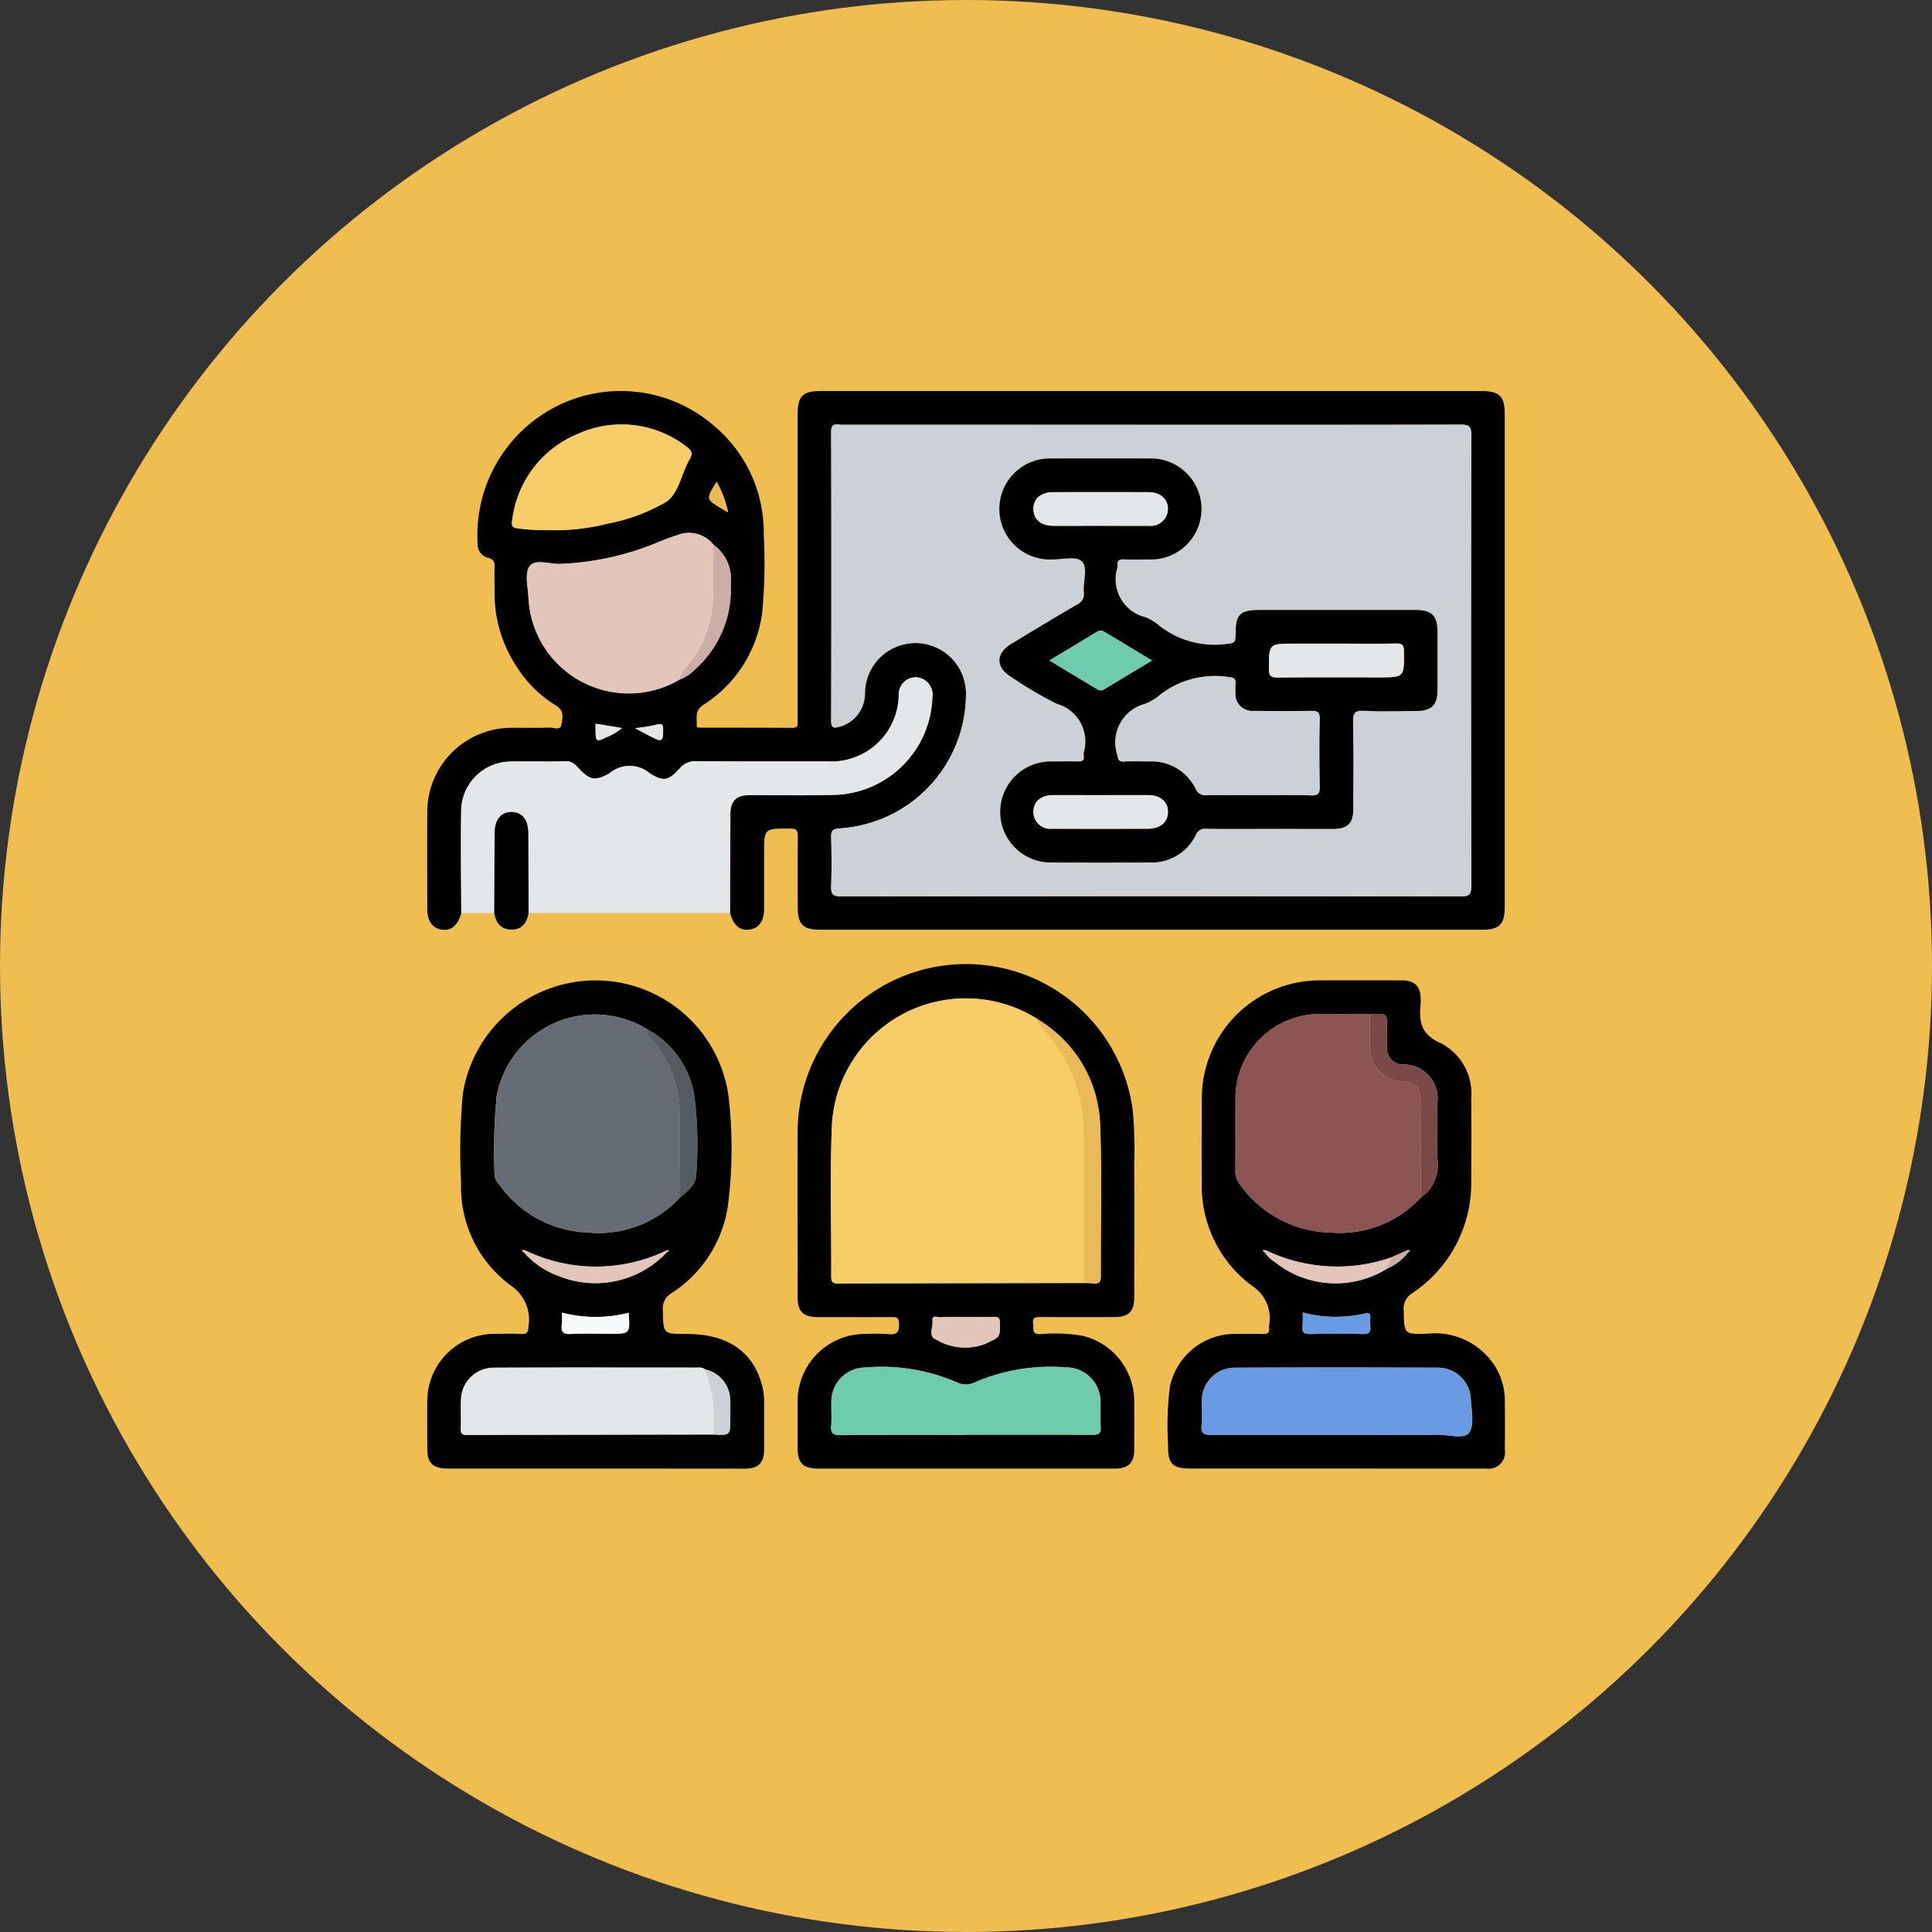 <svg xmlns="http://www.w3.org/2000/svg" width="109.676" height="109.676" viewBox="0 0 109.676 109.676">
  <rect x="0" y="0" width="109.676" height="109.676" fill="#333333" stroke="none"/>
  <g id="Grupo_968840" data-name="Grupo 968840" transform="translate(0)">
    <circle id="Elipse_7762" data-name="Elipse 7762" cx="54.838" cy="54.838" r="54.838" transform="translate(0)" fill="#f0bd51"/>
    <g id="Grupo_962291" data-name="Grupo 962291" transform="translate(24.25 22.198)">
      <path id="Trazado_634031" data-name="Trazado 634031" d="M628.95,526.157c-.188.693-.556,1.013-1.089.946s-.84-.474-.841-1.177c0-1.852-.011-3.7,0-5.555a4.783,4.783,0,0,1,4.717-4.728c.737-.008,1.474.017,2.21-.012.237-.009.636.194.691-.173s.188-.786-.321-1.086a6.823,6.823,0,0,1-2.228-2.209,7.54,7.54,0,0,1-1.249-4.225c0-.438-.01-.876,0-1.314.009-.307.019-.544-.391-.637a.794.794,0,0,1-.57-.816,8.2,8.2,0,0,1,4.52-7.8,8.087,8.087,0,0,1,8.876,1.108,7.888,7.888,0,0,1,2.846,6.187,30.4,30.4,0,0,1-.084,4.413,7.321,7.321,0,0,1-3.349,5.265c-.5.331-.349.727-.374,1.131-.011.174.137.161.253.161,1.732,0,3.465,0,5.2.01.33,0,.277-.194.277-.388v-2.449q0-7.467,0-14.933c0-1.066.279-1.35,1.332-1.35h37.453c1.068,0,1.356.282,1.356,1.327q0,13.977,0,27.954c0,1.008-.3,1.3-1.324,1.3H649.351c-1.012,0-1.3-.3-1.3-1.318,0-1.314-.009-2.628.006-3.942,0-.325-.021-.485-.431-.486-1.486,0-1.486-.022-1.486,1.456,0,1.035,0,2.071,0,3.106,0,.7-.3,1.109-.842,1.177s-.9-.254-1.087-.946q.009-2.805.02-5.61c0-.754.33-1.078,1.09-1.081,1.632-.005,3.265.031,4.9-.016a5.727,5.727,0,0,0,5.478-5.551.981.981,0,0,0-.9-1.12.968.968,0,0,0-1.007,1.015,3.828,3.828,0,0,1-4.026,3.759c-2.488,0-4.975.006-7.462-.012a1.131,1.131,0,0,0-.93.393c-.657.717-.931.8-1.738.278a1.76,1.76,0,0,0-2.26.013.347.347,0,0,1-.051.03c-.776.412-1.048.366-1.662-.269-.216-.223-.4-.456-.786-.443-1.054.035-2.109-.008-3.164.019a2.827,2.827,0,0,0-2.761,2.747C628.914,522.258,628.944,524.208,628.95,526.157ZM641.358,512.9a2.243,2.243,0,0,0,.835-.546,6.066,6.066,0,0,0,2.055-4.861,2.414,2.414,0,0,0-.981-2.243,1.768,1.768,0,0,0-2.039-.551c-.378.121-.748.265-1.116.413a15.973,15.973,0,0,1-5.557,1.227c-.6.016-1.42-.305-1.73.137-.29.414-.084,1.191-.059,1.807A5.7,5.7,0,0,0,641.358,512.9Zm26.788-14.46q-8.81,0-17.62,0c-.268,0-.581-.133-.579.392q.027,8.213,0,16.425c0,.4.144.414.457.331a1.962,1.962,0,0,0,1.462-1.942,2.868,2.868,0,0,1,5.735.109,7.655,7.655,0,0,1-7.178,7.6c-.4.027-.486.142-.476.513.025.915.031,1.832,0,2.747-.016.443.076.6.568.6q17.59-.024,35.181,0c.451,0,.591-.091.59-.573q-.025-12.812,0-25.623c0-.463-.109-.586-.58-.584C679.854,498.446,674,498.44,668.146,498.44Zm-34.2,5.983a12.275,12.275,0,0,0,3.311-.371,10.433,10.433,0,0,0,3.33-1.24c.721-.486.858-1.614,1.328-2.416.2-.342.1-.513-.187-.718a6.011,6.011,0,0,0-6.157-.72,6.08,6.08,0,0,0-3.735,4.958c-.046.294.048.362.324.406A13.778,13.778,0,0,0,633.945,504.423Zm10.151-1.008a5.6,5.6,0,0,0-.651-1.729c-.614.98-.614.98.318,1.533Zm-7.522,11.993c0,.174,0,.29,0,.407.008.607.058.643.6.369a3.035,3.035,0,0,0,.9-.53Zm2.236.255c.38.2.669.358.963.507.57.288.631.241.637-.383,0-.307-.036-.426-.39-.318A9.038,9.038,0,0,1,638.81,515.663Z" transform="translate(-627.015 -496.525)" fill="#010101"/>
      <path id="Trazado_634032" data-name="Trazado 634032" d="M812.487,664.2h-8.3c-1.026,0-1.3-.261-1.277-1.309a17.93,17.93,0,0,1,.1-3.333,3.773,3.773,0,0,1,3.727-3c.517,0,1.036-.018,1.552.006.3.014.395-.1.353-.373a.459.459,0,0,1,0-.119,2.185,2.185,0,0,0-1-2.265,7.054,7.054,0,0,1-2.819-5.852c-.016-1.572-.007-3.144,0-4.717a6.7,6.7,0,0,1,6.734-6.75c1.532-.006,3.065,0,4.6,0,.759,0,1.084.328,1.093,1.079a1.684,1.684,0,0,1,0,.179c-.1,1.007-.055,1.788,1.149,2.314a3.212,3.212,0,0,1,1.716,3.129c.013,1.552.01,3.1,0,4.657a7.491,7.491,0,0,1-3.331,6.39,1.037,1.037,0,0,0-.5,1.011c.027,1.31.011,1.347,1.328,1.3a4.037,4.037,0,0,1,3.7,1.62,3.67,3.67,0,0,1,.713,2.172q.01,1.4,0,2.806a.925.925,0,0,1-1.055,1.057Q816.726,664.206,812.487,664.2Zm3.979-12.384-.889.4a9.341,9.341,0,0,1-7.115-.405c-.051-.006-.132-.034-.146-.014-.044.062.013.093.07.11a1.848,1.848,0,0,0,.589.57,5.514,5.514,0,0,0,6.359.375,2.994,2.994,0,0,0,1.211-.943c.056-.018.111-.051.066-.112C816.6,651.783,816.515,651.812,816.465,651.818Zm.79-3a2.249,2.249,0,0,0,.959-2.037c-.073-1.107-.016-2.222-.018-3.334a1.937,1.937,0,0,0-1.977-2.182.907.907,0,0,1-.886-.931c-.016-.4,0-.794,0-1.191,0-.759,0-.759-.781-.741-.059,0-.118.011-.178.016-.934-.006-1.868-.023-2.8-.017a4.784,4.784,0,0,0-4.839,4.843c-.008,1.352.005,2.7-.007,4.055a1.193,1.193,0,0,0,.252.767,6.494,6.494,0,0,0,5.183,2.743A6.262,6.262,0,0,0,817.255,648.816Zm-4.8,13.474c1.93,0,3.861.009,5.791-.005.609,0,1.488.264,1.756-.123.309-.446.125-1.261.092-1.912a1.863,1.863,0,0,0-1.836-1.774q-5.791-.026-11.583,0a1.868,1.868,0,0,0-1.848,1.822c-.021.477.033.959-.016,1.431-.052.5.159.574.6.571C807.754,662.279,810.1,662.29,812.451,662.29Zm-1.905-6.945a7.888,7.888,0,0,1-.005.8c-.038.354.12.426.441.42.992-.018,1.985-.02,2.977,0,.339.007.469-.1.427-.433a2.582,2.582,0,0,1,0-.476c.014-.23-.046-.318-.3-.255A7.444,7.444,0,0,1,810.546,655.345Z" transform="translate(-760.848 -603.033)" fill="#010101"/>
      <path id="Trazado_634033" data-name="Trazado 634033" d="M724.527,661.25h-8.361c-.875,0-1.176-.3-1.177-1.174q0-1.284,0-2.568a3.821,3.821,0,0,1,3.876-3.9,11.33,11.33,0,0,1,1.253.009c.489.053.647-.092.626-.6-.015-.36-.151-.367-.417-.366-1.393.007-2.787,0-4.18,0-.843,0-1.157-.308-1.158-1.134,0-3.165-.017-6.33,0-9.495a9.553,9.553,0,0,1,19.017-1.152,24.284,24.284,0,0,1,.091,3.1c.013,2.508.005,5.016,0,7.524,0,.84-.31,1.155-1.136,1.156-1.393,0-2.787.009-4.18-.006-.314,0-.478.043-.424.408.04.271-.1.579.409.568a9.322,9.322,0,0,1,2.378.089,3.82,3.82,0,0,1,2.951,3.659c.01.935.006,1.871,0,2.807,0,.748-.336,1.075-1.1,1.076Q728.767,661.252,724.527,661.25Zm6.708-10.533c.179.006.359,0,.536.023.342.047.431-.093.429-.427-.014-2.827.065-5.656-.034-8.479a7.626,7.626,0,0,0-15.234-.033c-.115,2.839-.025,5.685-.036,8.529,0,.291.047.416.383.415Q724.257,650.717,731.235,650.717Zm-6.725,8.621v-.007c2.406,0,4.811-.007,7.217.008.361,0,.5-.082.467-.46-.034-.455,0-.914-.01-1.371a1.961,1.961,0,0,0-1.991-2,10.828,10.828,0,0,0-5.165.862,1.142,1.142,0,0,1-.976,0,10.821,10.821,0,0,0-5.225-.854,1.94,1.94,0,0,0-1.924,1.941c-.01.457.026.917-.01,1.371-.034.416.095.533.519.529C719.778,659.326,722.144,659.337,724.51,659.337Zm.072-6.69c-.5,0-1-.014-1.492.009-.157.007-.483-.155-.444.183.042.365-.27.9.2,1.077a3.208,3.208,0,0,0,2.793.251c.82-.406.847-.317.832-1.2,0-.273-.083-.336-.334-.328C725.617,652.658,725.1,652.648,724.582,652.648Z" transform="translate(-693.958 -600.08)" fill="#010101"/>
      <path id="Trazado_634034" data-name="Trazado 634034" d="M636.576,664.21h-8.36c-.886,0-1.19-.3-1.191-1.16,0-.9-.006-1.791,0-2.687a3.821,3.821,0,0,1,3.8-3.8c.518,0,1.036-.022,1.552.007.331.019.367-.114.392-.4a2.347,2.347,0,0,0-1.035-2.375,6.935,6.935,0,0,1-2.788-5.8,34.974,34.974,0,0,1,.1-5.067,7.625,7.625,0,0,1,15.063.011,25.441,25.441,0,0,1,.011,6.132,7.128,7.128,0,0,1-3.245,5.193.983.983,0,0,0-.474.964c.018,1.342.007,1.342,1.354,1.342,2.2,0,3.62.893,4.193,2.641a3.656,3.656,0,0,1,.2,1.17c-.007.915,0,1.831,0,2.747,0,.757-.33,1.087-1.084,1.088Q640.816,664.213,636.576,664.21Zm-4-12.386c-.051-.006-.132-.033-.146-.014-.044.062.013.093.07.11a4.705,4.705,0,0,0,1.932,1.338,5.557,5.557,0,0,0,6.212-1.351c.057-.008.112-.025.07-.094-.007-.012-.089.021-.136.033A9.222,9.222,0,0,1,632.581,651.824Zm10.69,10.454c.958.05.958.05.958-.917,0-.354.013-.71-.005-1.063a1.8,1.8,0,0,0-1.426-1.715.533.533,0,0,0-.393-.105c-3.88,0-7.761-.011-11.642.006a1.859,1.859,0,0,0-1.818,1.788c-.027.556.009,1.115-.014,1.671-.012.295.092.362.371.361Q636.286,662.282,643.271,662.279Zm-3.818-23.042a5.673,5.673,0,0,0-8.487,3.839,32.724,32.724,0,0,0-.116,4.464.766.766,0,0,0,.214.478,6.433,6.433,0,0,0,5.036,2.79,6.294,6.294,0,0,0,5.276-1.984c.411-.347.906-.729.914-1.26a21.434,21.434,0,0,0-.109-4.568A5.242,5.242,0,0,0,639.452,639.237Zm-.991,16.131a7.648,7.648,0,0,1-3.789-.008,4.406,4.406,0,0,1-.006.668c-.074.46.116.564.55.542.732-.038,1.466-.01,2.2-.01C638.539,656.559,638.539,656.559,638.461,655.367Z" transform="translate(-627.02 -603.041)" fill="#020202"/>
      <path id="Trazado_634035" data-name="Trazado 634035" d="M635.048,577.906c-.005-1.95-.036-3.9-.008-5.849a2.827,2.827,0,0,1,2.761-2.747c1.054-.027,2.11.016,3.164-.019.39-.013.57.22.786.443.613.635.885.681,1.662.269a.34.34,0,0,0,.051-.03,1.76,1.76,0,0,1,2.26-.013c.807.521,1.081.439,1.738-.277a1.13,1.13,0,0,1,.93-.393c2.487.018,4.975.012,7.462.012a3.828,3.828,0,0,0,4.026-3.759.968.968,0,0,1,1.007-1.015.981.981,0,0,1,.9,1.12,5.727,5.727,0,0,1-5.478,5.551c-1.63.047-3.263.011-4.9.016-.76,0-1.087.327-1.09,1.081q-.013,2.805-.02,5.61H638.872q-.01-2.261-.019-4.522c0-.764-.334-1.192-.927-1.211-.615-.02-.981.427-.985,1.211q-.011,2.261-.019,4.522Z" transform="translate(-633.113 -548.274)" fill="#e4e7ea"/>
      <path id="Trazado_634036" data-name="Trazado 634036" d="M642.951,602.251q.009-2.261.019-4.522c0-.783.37-1.231.985-1.211.593.019.923.447.927,1.211q.011,2.261.019,4.522c-.1.57-.393.957-1,.942C643.315,603.179,643.037,602.795,642.951,602.251Z" transform="translate(-639.142 -572.619)" fill="#020202"/>
      <path id="Trazado_634037" data-name="Trazado 634037" d="M741.162,504.5c5.854,0,11.707.006,17.561-.011.471,0,.581.122.58.584q-.022,12.812,0,25.623c0,.482-.139.574-.59.573q-17.591-.019-35.181,0c-.492,0-.584-.153-.568-.6.032-.915.027-1.832,0-2.747-.01-.371.077-.487.476-.513a7.655,7.655,0,0,0,7.178-7.6,2.868,2.868,0,0,0-5.735-.109,1.962,1.962,0,0,1-1.462,1.942c-.313.083-.458.065-.457-.331q.017-8.213,0-16.425c0-.525.311-.392.579-.392Q732.352,504.495,741.162,504.5Zm6.736,22.937c1.195,0,2.389,0,3.584,0,.8,0,1.118-.323,1.12-1.115,0-1.652.019-3.305-.01-4.957-.008-.47.067-.659.6-.631.973.05,1.95.016,2.926.014.947,0,1.264-.311,1.267-1.239q0-1.613,0-3.225c0-.967-.31-1.269-1.295-1.27q-4.33,0-8.661,0c-1.283,0-1.507.2-1.5,1.469,0,.386-.127.422-.47.456a5.1,5.1,0,0,1-3.9-1.059,2.564,2.564,0,0,0-.765-.458,2.216,2.216,0,0,1-1.571-2.837.174.174,0,0,0,0-.06c-.058-.334.112-.4.406-.384.477.021.956.008,1.433.005a2.867,2.867,0,1,0,.013-5.733q-2.807-.009-5.615,0a2.868,2.868,0,1,0,0,5.734c.594.005,1.395-.208,1.728.093.382.345.072,1.16.127,1.767a.657.657,0,0,1-.388.7c-1.254.729-2.494,1.483-3.735,2.234-.882.534-.894,1.323-.023,1.858a21.362,21.362,0,0,0,2.617,1.542,2.224,2.224,0,0,1,1.526,2.757.541.541,0,0,0,0,.179c.037.261-.072.347-.333.338-.517-.018-1.035-.009-1.553,0a2.866,2.866,0,1,0,.01,5.732q2.807.011,5.615,0a2.78,2.78,0,0,0,2.615-1.566.558.558,0,0,1,.59-.351C745.468,527.444,746.683,527.434,747.9,527.434Z" transform="translate(-700.03 -502.582)" fill="#ccd0d7"/>
      <path id="Trazado_634038" data-name="Trazado 634038" d="M659.369,538.563a5.7,5.7,0,0,1-8.592-4.616c-.025-.616-.231-1.393.059-1.807.309-.442,1.134-.121,1.73-.137a15.973,15.973,0,0,0,5.557-1.227c.368-.147.739-.292,1.116-.413a1.768,1.768,0,0,1,2.039.551c0,.952.015,1.9,0,2.857a6.262,6.262,0,0,1-1.55,4.128A1.13,1.13,0,0,0,659.369,538.563Z" transform="translate(-645.026 -522.188)" fill="#e2c5bb"/>
      <path id="Trazado_634039" data-name="Trazado 634039" d="M649.254,510.456a13.77,13.77,0,0,1-1.786-.1c-.276-.044-.37-.112-.324-.406a6.08,6.08,0,0,1,3.735-4.958,6.011,6.011,0,0,1,6.157.72c.292.205.388.376.187.718-.47.8-.607,1.93-1.328,2.416a10.435,10.435,0,0,1-3.33,1.24A12.276,12.276,0,0,1,649.254,510.456Z" transform="translate(-642.324 -502.557)" fill="#f7cd68"/>
      <path id="Trazado_634040" data-name="Trazado 634040" d="M687.028,540.685a1.13,1.13,0,0,1,.357-.665,6.262,6.262,0,0,0,1.55-4.128c.017-.952,0-1.9,0-2.857a2.415,2.415,0,0,1,.981,2.243,6.066,6.066,0,0,1-2.054,4.861A2.246,2.246,0,0,1,687.028,540.685Z" transform="translate(-672.685 -524.31)" fill="#caaea7"/>
      <path id="Trazado_634041" data-name="Trazado 634041" d="M695.052,519.849l-.333-.2c-.931-.553-.931-.553-.318-1.533A5.6,5.6,0,0,1,695.052,519.849Z" transform="translate(-677.971 -512.959)" fill="#eaba59"/>
      <path id="Trazado_634042" data-name="Trazado 634042" d="M667.008,575.532l1.5.246a3.038,3.038,0,0,1-.9.53c-.543.274-.593.238-.6-.369C667.007,575.822,667.008,575.706,667.008,575.532Z" transform="translate(-657.449 -556.649)" fill="#e4e7ea"/>
      <path id="Trazado_634043" data-name="Trazado 634043" d="M676.364,575.855a9.053,9.053,0,0,0,1.21-.194c.354-.108.393.011.39.318-.006.624-.067.671-.637.383C677.033,576.213,676.743,576.055,676.364,575.855Z" transform="translate(-664.569 -556.717)" fill="#e4e7ea"/>
      <path id="Trazado_634044" data-name="Trazado 634044" d="M829.493,654.916a6.263,6.263,0,0,1-5.1,1.991,6.494,6.494,0,0,1-5.183-2.743,1.193,1.193,0,0,1-.252-.767c.012-1.352,0-2.7.007-4.055a4.784,4.784,0,0,1,4.839-4.843c.934-.005,1.868.011,2.8.017,0,.637-.006,1.274.005,1.911a1.886,1.886,0,0,0,1.778,1.892c.821.067,1.084.345,1.087,1.163Q829.489,652.2,829.493,654.916Z" transform="translate(-773.086 -609.132)" fill="#8c5554"/>
      <path id="Trazado_634045" data-name="Trazado 634045" d="M818.561,732.275c-2.348,0-4.7-.01-7.045.009-.44,0-.651-.07-.6-.57.049-.472-.005-.955.016-1.431a1.868,1.868,0,0,1,1.848-1.822q5.791-.023,11.582,0a1.863,1.863,0,0,1,1.837,1.774c.032.651.218,1.466-.092,1.912-.268.387-1.148.119-1.756.123C822.422,732.284,820.491,732.275,818.561,732.275Z" transform="translate(-766.958 -673.018)" fill="#699be5"/>
      <path id="Trazado_634046" data-name="Trazado 634046" d="M853.839,654.907q-.007-2.717-.014-5.434c0-.817-.267-1.1-1.087-1.163a1.886,1.886,0,0,1-1.778-1.892c-.011-.637,0-1.274-.005-1.911.059-.006.118-.015.178-.016.78-.018.781-.018.781.741,0,.4-.012.795,0,1.191a.907.907,0,0,0,.886.931,1.937,1.937,0,0,1,1.977,2.181c0,1.112-.055,2.227.018,3.334A2.249,2.249,0,0,1,853.839,654.907Z" transform="translate(-797.432 -609.124)" fill="#7b4948"/>
      <path id="Trazado_634047" data-name="Trazado 634047" d="M832.859,701.678a5.514,5.514,0,0,1-6.359-.375,1.846,1.846,0,0,1-.589-.57l.076-.1a9.339,9.339,0,0,0,7.115.406Z" transform="translate(-778.374 -651.853)" fill="#e2c5bb"/>
      <path id="Trazado_634048" data-name="Trazado 634048" d="M834.918,715.4a7.442,7.442,0,0,0,3.533.057c.258-.063.318.025.3.255a2.6,2.6,0,0,0,0,.476c.042.336-.088.44-.427.433-.992-.021-1.985-.019-2.977,0-.321.006-.479-.066-.441-.42A7.891,7.891,0,0,0,834.918,715.4Z" transform="translate(-785.22 -663.089)" fill="#699be5"/>
      <path id="Trazado_634049" data-name="Trazado 634049" d="M854.982,701.685l.243-.636.889-.4.078.1A2.992,2.992,0,0,1,854.982,701.685Z" transform="translate(-800.497 -651.86)" fill="#caaea7"/>
      <path id="Trazado_634050" data-name="Trazado 634050" d="M825.639,700.668c-.057-.017-.114-.048-.07-.11.014-.02.1.008.146.013Z" transform="translate(-778.102 -651.787)" fill="#e2c5bb"/>
      <path id="Trazado_634051" data-name="Trazado 634051" d="M859.72,700.575c.05-.006.13-.035.144-.016.045.06-.01.093-.066.112Z" transform="translate(-804.102 -651.789)" fill="#caaea7"/>
      <path id="Trazado_634052" data-name="Trazado 634052" d="M737.253,656.733q-6.978.01-13.957.027c-.336,0-.384-.124-.383-.415.011-2.843-.079-5.69.036-8.529a7.608,7.608,0,0,1,11.7-6.044c-.047.263.159.387.3.546a8.6,8.6,0,0,1,2.307,5.885C737.261,651.047,737.253,653.89,737.253,656.733Z" transform="translate(-699.975 -606.097)" fill="#f7cd68"/>
      <path id="Trazado_634053" data-name="Trazado 634053" d="M730.576,732.167c-2.366,0-4.732-.011-7.1.01-.424,0-.553-.113-.519-.529.037-.454,0-.914.01-1.371a1.94,1.94,0,0,1,1.924-1.941,10.823,10.823,0,0,1,5.225.855,1.142,1.142,0,0,0,.976,0,10.827,10.827,0,0,1,5.165-.862,1.961,1.961,0,0,1,1.991,2c.008.457-.025.917.009,1.371.028.378-.106.463-.467.46-2.406-.016-4.811-.008-7.217-.008Z" transform="translate(-700.024 -672.91)" fill="#6fcbae"/>
      <path id="Trazado_634054" data-name="Trazado 634054" d="M774.659,660.755c0-2.843.008-5.686,0-8.529a8.6,8.6,0,0,0-2.307-5.885c-.143-.159-.348-.283-.3-.546a7.182,7.182,0,0,1,3.538,6.077c.1,2.823.02,5.652.034,8.479,0,.334-.087.474-.429.427C775.018,660.754,774.838,660.762,774.659,660.755Z" transform="translate(-737.382 -610.119)" fill="#eaba59"/>
      <path id="Trazado_634055" data-name="Trazado 634055" d="M748.781,716.393c.517,0,1.035.01,1.552,0,.251-.007.329.055.334.328.015.88-.012.791-.832,1.2a3.208,3.208,0,0,1-2.793-.252c-.467-.181-.155-.711-.2-1.077-.039-.338.287-.176.444-.183C747.785,716.379,748.283,716.393,748.781,716.393Z" transform="translate(-718.157 -663.825)" fill="#e2c5bb"/>
      <path id="Trazado_634056" data-name="Trazado 634056" d="M653.5,654.88a6.294,6.294,0,0,1-5.277,1.984,6.433,6.433,0,0,1-5.036-2.79.765.765,0,0,1-.214-.478,32.713,32.713,0,0,1,.116-4.464,5.673,5.673,0,0,1,8.487-3.839,1.181,1.181,0,0,0,.37.663,6.478,6.478,0,0,1,1.537,4.269C653.494,651.777,653.491,653.329,653.5,654.88Z" transform="translate(-639.141 -609.098)" fill="#656c76"/>
      <path id="Trazado_634057" data-name="Trazado 634057" d="M649.344,732.264q-6.984.01-13.969.025c-.28,0-.383-.067-.371-.361.023-.556-.014-1.115.014-1.671a1.858,1.858,0,0,1,1.818-1.787c3.881-.017,7.761-.007,11.642-.006a.531.531,0,0,1,.393.105A7.753,7.753,0,0,1,649.344,732.264Z" transform="translate(-633.094 -673.027)" fill="#e4e7ea"/>
      <path id="Trazado_634058" data-name="Trazado 634058" d="M680.954,657.557c0-1.552,0-3.1-.016-4.655a6.478,6.478,0,0,0-1.537-4.269,1.18,1.18,0,0,1-.37-.663,5.242,5.242,0,0,1,2.728,3.758,21.438,21.438,0,0,1,.109,4.568C681.86,656.827,681.365,657.21,680.954,657.557Z" transform="translate(-666.599 -611.774)" fill="#545b63"/>
      <path id="Trazado_634059" data-name="Trazado 634059" d="M658.1,700.72a5.557,5.557,0,0,1-6.212,1.351,4.7,4.7,0,0,1-1.932-1.338l.076-.1a9.222,9.222,0,0,0,8,.024C658.058,700.681,658.08,700.7,658.1,700.72Z" transform="translate(-644.475 -651.853)" fill="#e2c5bb"/>
      <path id="Trazado_634060" data-name="Trazado 634060" d="M662.751,715.436c.078,1.192.078,1.192-1.045,1.192-.734,0-1.468-.027-2.2.01-.434.023-.624-.082-.55-.542a4.4,4.4,0,0,0,.006-.668A7.648,7.648,0,0,0,662.751,715.436Z" transform="translate(-651.311 -663.109)" fill="#f7f9fa"/>
      <path id="Trazado_634061" data-name="Trazado 634061" d="M693.5,732.613a7.751,7.751,0,0,0-.473-3.695,1.8,1.8,0,0,1,1.426,1.715c.018.353.005.709.005,1.063C694.456,732.663,694.456,732.663,693.5,732.613Z" transform="translate(-677.248 -673.375)" fill="#ccd0d7"/>
      <path id="Trazado_634062" data-name="Trazado 634062" d="M649.688,700.668c-.057-.017-.113-.048-.07-.11.014-.02.1.008.146.014Z" transform="translate(-644.204 -651.787)" fill="#e2c5bb"/>
      <path id="Trazado_634063" data-name="Trazado 634063" d="M683.76,700.62c.047-.012.129-.045.136-.033.041.069-.014.086-.07.094C683.8,700.661,683.781,700.641,683.76,700.62Z" transform="translate(-670.198 -651.813)" fill="#e2c5bb"/>
      <path id="Trazado_634064" data-name="Trazado 634064" d="M778.333,533.549c-1.215,0-2.429.01-3.644-.007a.559.559,0,0,0-.59.351,2.779,2.779,0,0,1-2.615,1.566q-2.807.009-5.615,0a2.866,2.866,0,1,1-.011-5.732c.518,0,1.036-.013,1.553,0,.262.009.37-.077.333-.338a.538.538,0,0,1,0-.179,2.224,2.224,0,0,0-1.526-2.757,21.338,21.338,0,0,1-2.617-1.542c-.871-.535-.859-1.324.023-1.857,1.241-.751,2.481-1.506,3.735-2.234a.656.656,0,0,0,.388-.7c-.055-.607.256-1.422-.127-1.767-.333-.3-1.134-.088-1.728-.093a2.868,2.868,0,1,1,0-5.734q2.807-.008,5.615,0a2.867,2.867,0,1,1-.013,5.733c-.478,0-.956.016-1.433-.005-.294-.013-.465.049-.406.384a.181.181,0,0,1,0,.06,2.216,2.216,0,0,0,1.571,2.837,2.563,2.563,0,0,1,.765.458,5.1,5.1,0,0,0,3.9,1.059c.343-.034.472-.07.47-.456-.005-1.271.218-1.469,1.5-1.469h8.661c.985,0,1.293.3,1.295,1.27q0,1.612,0,3.225c0,.928-.32,1.237-1.266,1.239-.976,0-1.953.036-2.926-.014-.53-.027-.605.162-.6.632.029,1.652.013,3.3.011,4.957,0,.792-.324,1.113-1.12,1.115C780.722,533.552,779.527,533.549,778.333,533.549Zm-.668-1.912c1,0,1.992-.021,2.986.01.405.013.489-.122.483-.5-.022-1.274-.028-2.549,0-3.822.01-.419-.143-.482-.507-.474-1.075.021-2.15.016-3.225,0a.957.957,0,0,1-1.056-1.026,3.135,3.135,0,0,1,0-.478c.033-.3-.055-.393-.381-.416a5.1,5.1,0,0,0-3.86.98,3.006,3.006,0,0,1-.917.552,2.25,2.25,0,0,0-1.55,2.861c.046.288.071.423.4.4.476-.028.955-.008,1.433-.007a2.768,2.768,0,0,1,2.619,1.557.6.6,0,0,0,.645.36C775.713,531.628,776.689,531.638,777.665,531.638Zm4.474-8.6h-2.447c-1.453,0-1.436,0-1.444,1.435,0,.4.109.489.493.486,1.909-.02,3.82-.009,5.729-.009,1.475,0,1.462,0,1.443-1.495,0-.341-.1-.43-.432-.424C784.367,523.049,783.253,523.036,782.139,523.036Zm-13.448-6.69c.913,0,1.827.007,2.74,0a.973.973,0,0,0,1.087-.932c.014-.577-.42-.972-1.1-.975q-2.71-.01-5.419,0c-.7,0-1.119.379-1.114.961s.426.941,1.13.946C766.9,516.351,767.8,516.346,768.69,516.346Zm.023,15.292c-.913,0-1.826-.006-2.74,0-.663.006-1.075.362-1.093.921a.966.966,0,0,0,1.091.985q2.71.012,5.42,0c.7,0,1.125-.377,1.126-.954s-.427-.948-1.124-.953C770.5,531.633,769.606,531.638,768.713,531.638Zm2.9-7.645-2.721-1.638a.353.353,0,0,0-.393.005l-2.711,1.633,2.723,1.64a.352.352,0,0,0,.393-.008Z" transform="translate(-730.466 -508.697)" fill="#010101"/>
      <path id="Trazado_634065" data-name="Trazado 634065" d="M798.765,571.08c-.976,0-1.951-.01-2.927.005a.6.6,0,0,1-.645-.36,2.768,2.768,0,0,0-2.619-1.557c-.478,0-.957-.021-1.433.007-.327.019-.353-.116-.4-.4a2.25,2.25,0,0,1,1.55-2.861,3.007,3.007,0,0,0,.917-.552,5.1,5.1,0,0,1,3.86-.98c.326.023.414.12.381.416a3.117,3.117,0,0,0,0,.477A.957.957,0,0,0,798.5,566.3c1.075.012,2.151.017,3.225,0,.364-.007.517.056.507.474-.03,1.273-.025,2.549,0,3.822.007.377-.077.512-.483.5C800.757,571.059,799.76,571.08,798.765,571.08Z" transform="translate(-751.566 -548.14)" fill="#ccd0d7"/>
      <path id="Trazado_634066" data-name="Trazado 634066" d="M830.827,556.5c1.114,0,2.228.013,3.342-.007.333-.006.428.083.432.424.019,1.495.032,1.495-1.443,1.495-1.91,0-3.82-.011-5.729.009-.384,0-.5-.09-.493-.486.008-1.435-.008-1.435,1.444-1.435Z" transform="translate(-779.154 -542.157)" fill="#e4e7ea"/>
      <path id="Trazado_634067" data-name="Trazado 634067" d="M774.817,522.435c-.893,0-1.787.005-2.68,0-.7,0-1.125-.365-1.13-.946s.419-.959,1.114-.961q2.71-.009,5.419,0c.684,0,1.117.4,1.1.975a.973.973,0,0,1-1.087.932C776.643,522.441,775.73,522.435,774.817,522.435Z" transform="translate(-736.592 -514.786)" fill="#e4e7ea"/>
      <path id="Trazado_634068" data-name="Trazado 634068" d="M774.839,592.5c.893,0,1.787,0,2.68,0,.7.005,1.124.375,1.124.953s-.43.952-1.126.954q-2.71.009-5.42,0a.966.966,0,0,1-1.091-.985c.018-.56.43-.916,1.093-.921C773.012,592.5,773.925,592.5,774.839,592.5Z" transform="translate(-736.591 -569.562)" fill="#e4e7ea"/>
      <path id="Trazado_634069" data-name="Trazado 634069" d="M780.625,555.123l-2.709,1.632a.352.352,0,0,1-.393.008l-2.723-1.64,2.711-1.633a.353.353,0,0,1,.393-.005Z" transform="translate(-739.479 -539.828)" fill="#6fcbae"/>
    </g>
  </g>
</svg>
